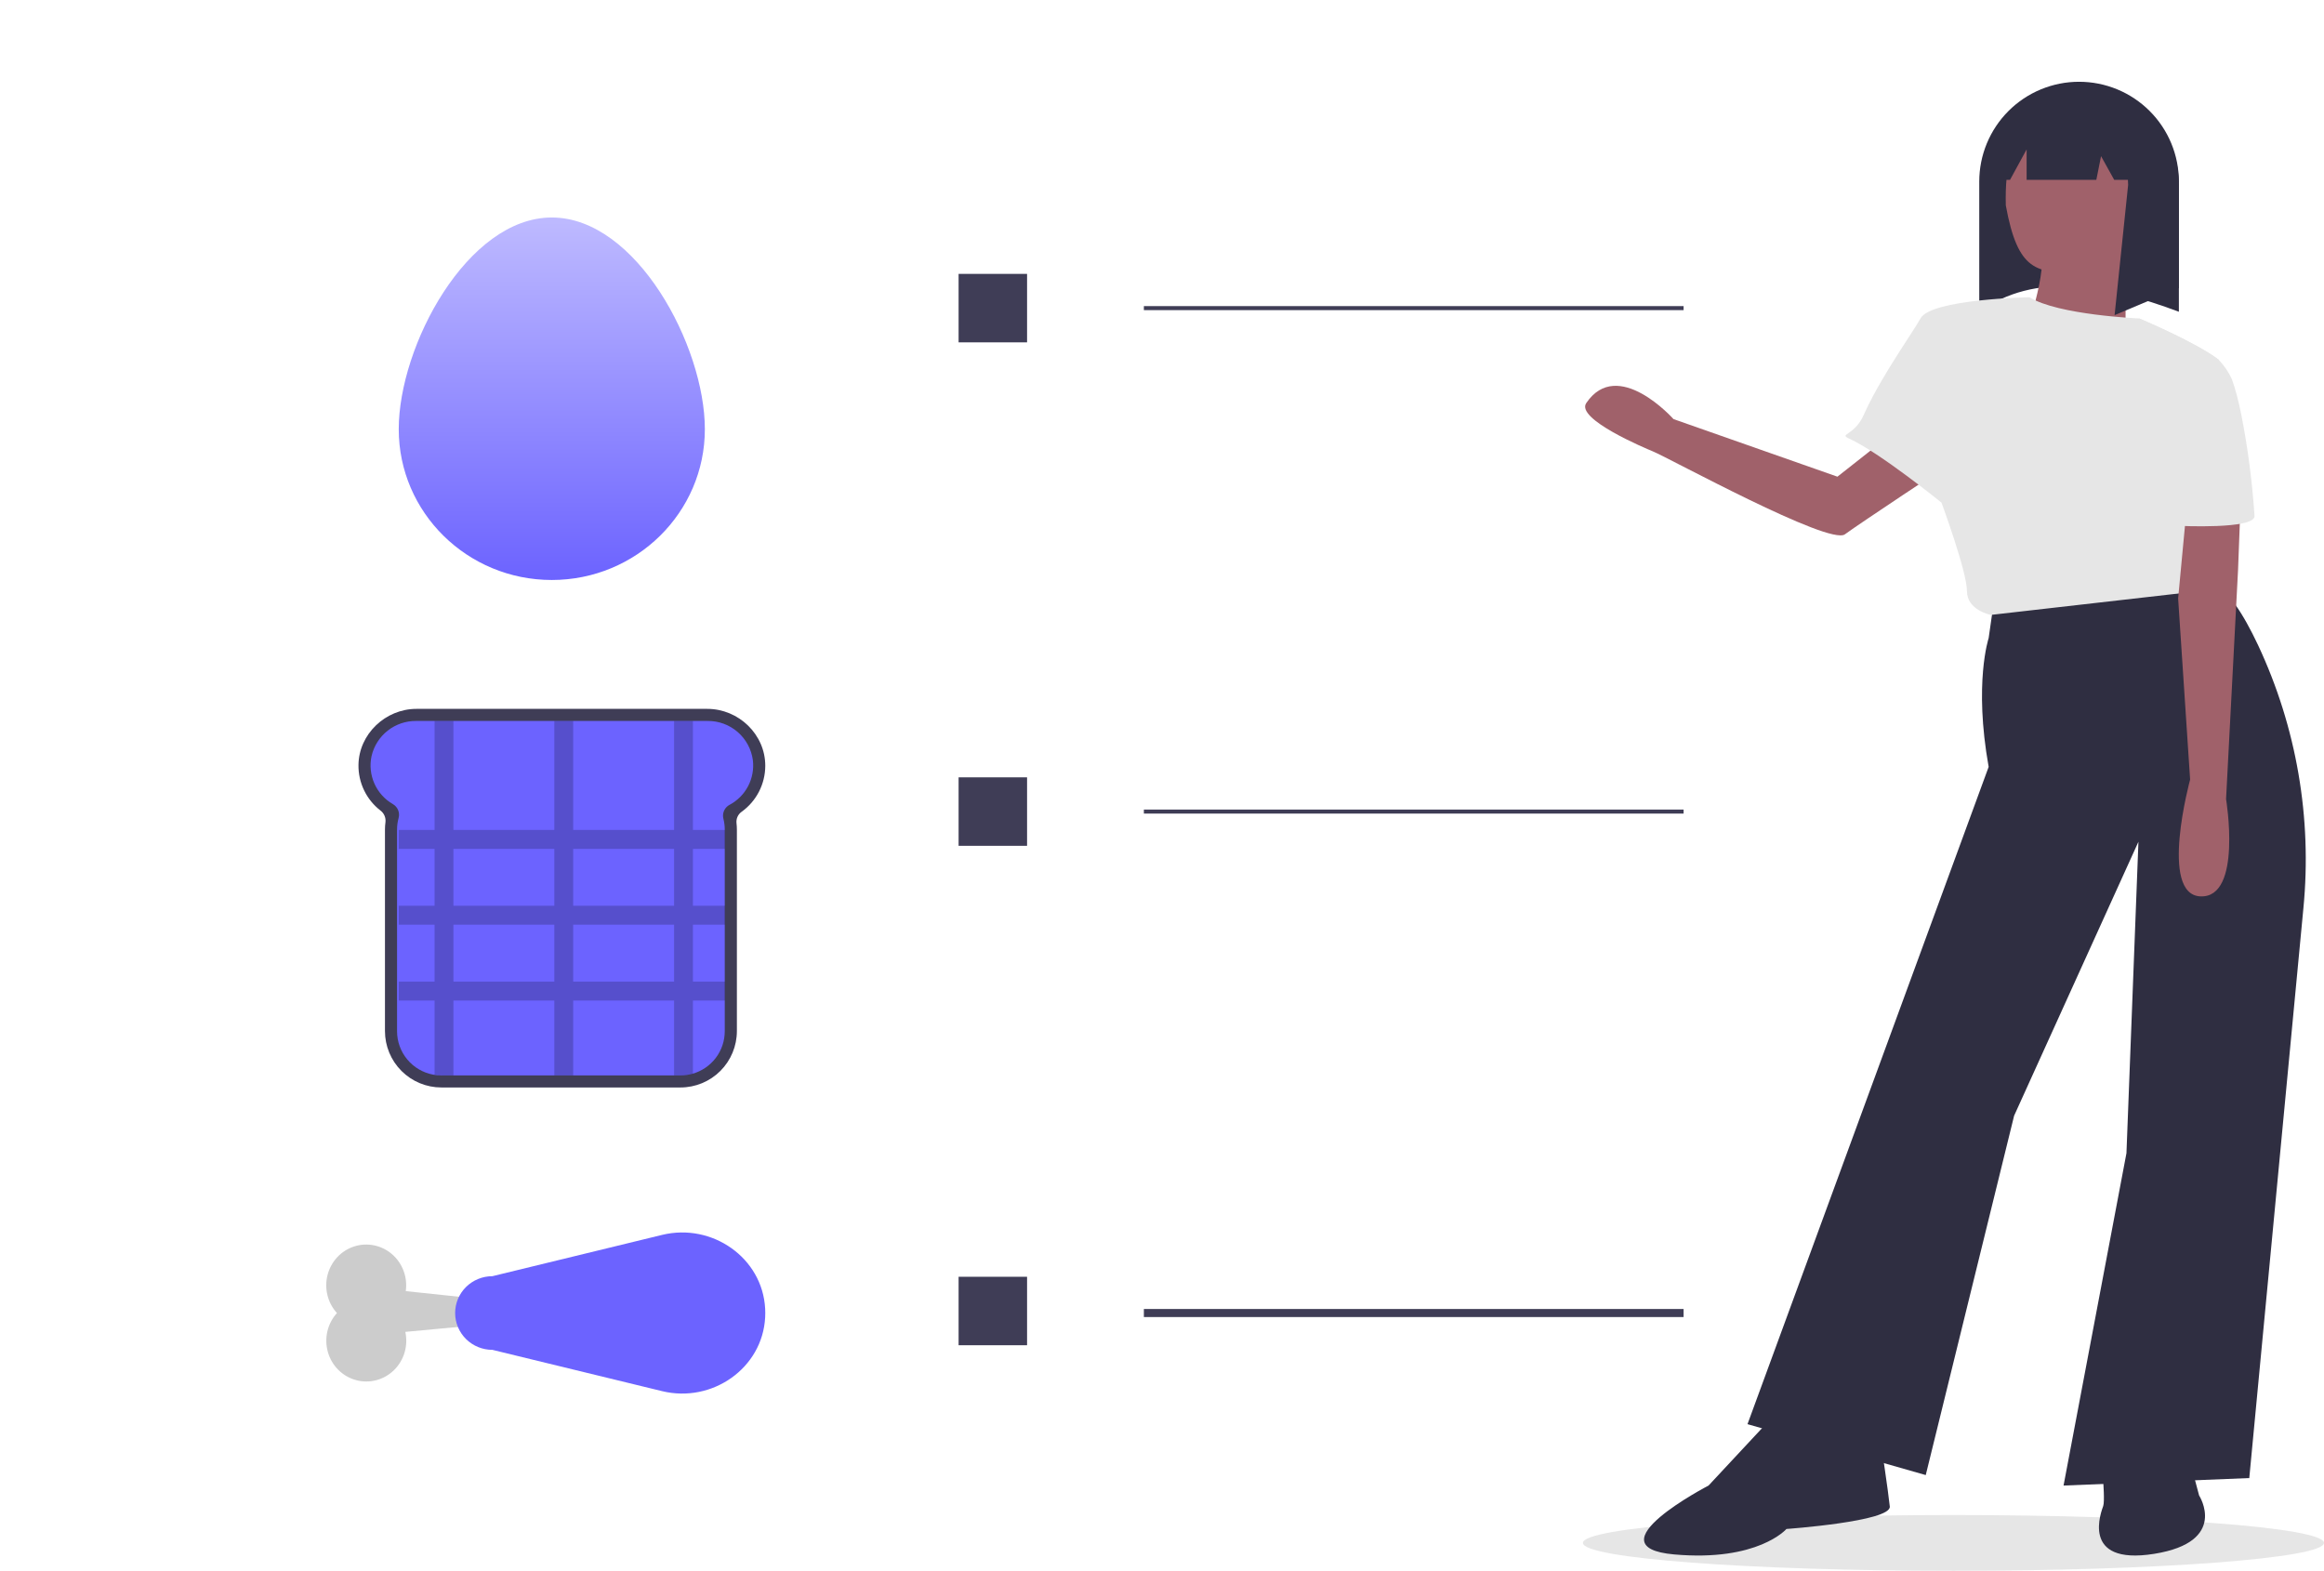 <svg width="577" height="390" viewBox="0 0 577 390" fill="none" xmlns="http://www.w3.org/2000/svg">
<path d="M485.001 390C535.811 390 577 386.9 577 383.077C577 379.254 535.811 376.154 485.001 376.154C434.191 376.154 393.002 379.254 393.002 383.077C393.002 386.9 434.191 390 485.001 390Z" fill="#E6E6E6"/>
<path d="M190 190.16C190.032 182.371 183.4 176 175.615 176H103.373C95.711 176 89.091 182.266 89.001 189.931C88.973 192.11 89.452 194.265 90.398 196.227C91.345 198.189 92.734 199.905 94.457 201.238C94.898 201.567 95.246 202.006 95.464 202.512C95.683 203.018 95.765 203.572 95.703 204.119C95.619 204.74 95.577 205.366 95.577 205.993V255.987C95.577 257.827 95.939 259.649 96.643 261.35C97.347 263.05 98.379 264.594 99.679 265.896C100.98 267.197 102.524 268.229 104.223 268.933C105.922 269.638 107.744 270 109.583 270H168.947C172.662 270 176.225 268.524 178.851 265.896C181.478 263.268 182.953 259.703 182.953 255.987V205.993C182.954 205.445 182.922 204.897 182.858 204.352C182.801 203.812 182.89 203.268 183.115 202.774C183.34 202.281 183.692 201.857 184.136 201.545C185.944 200.247 187.418 198.538 188.437 196.559C189.456 194.579 189.992 192.387 190 190.16Z" fill="#3F3D56"/>
<path d="M186.922 188.746C186.561 186.031 185.221 183.541 183.153 181.746C181.085 179.951 178.433 178.975 175.695 179H103.306C100.747 178.978 98.256 179.829 96.246 181.413C94.236 182.998 92.826 185.221 92.249 187.716C91.755 190.009 92.001 192.399 92.952 194.543C93.903 196.687 95.509 198.473 97.54 199.645C98.126 199.981 98.584 200.501 98.842 201.126C99.1 201.75 99.143 202.443 98.965 203.094C98.708 204.033 98.578 205.002 98.579 205.974V256.026C98.579 258.584 99.472 261.061 101.104 263.031C102.735 265 105.003 266.337 107.515 266.812C108.185 266.937 108.865 267 109.547 267H168.979C169.983 267.002 170.982 266.864 171.947 266.591C174.248 265.943 176.274 264.561 177.717 262.654C179.161 260.748 179.942 258.422 179.942 256.031V205.97C179.942 205.059 179.829 204.151 179.604 203.269C179.542 203.024 179.511 202.773 179.51 202.52C179.51 201.967 179.661 201.424 179.946 200.95C180.231 200.476 180.639 200.088 181.127 199.829L181.132 199.824C183.102 198.778 184.709 197.16 185.742 195.183C186.776 193.205 187.187 190.962 186.922 188.746Z" fill="#6C63FF"/>
<path opacity="0.2" d="M180 210.765V206.059H172.04V179H167.358V206.059H142.309V179H137.627V206.059H112.578V179H107.896V206.059H99V210.765H107.896V224.882H99V229.588H107.896V243.706H99V248.412H107.896V266.812C108.563 266.937 109.24 267 109.919 267H112.578V248.412H137.627V267H142.309V248.412H167.358V267H169.086C170.085 267.002 171.079 266.864 172.04 266.591V248.412H180V243.706H172.04V229.588H180V224.882H172.04V210.765H180ZM112.578 210.765H137.627V224.882H112.578V210.765ZM112.578 243.706V229.588H137.627V243.706H112.578ZM167.358 243.706H142.309V229.588H167.358V243.706ZM167.358 224.882H142.309V210.765H167.358V224.882Z" fill="black"/>
<path d="M255 68H238V85H255V68Z" fill="#3F3D56"/>
<path d="M418 76H284V77H418V76Z" fill="#3F3D56"/>
<path d="M255 193H238V210H255V193Z" fill="#3F3D56"/>
<path d="M418 201H284V202H418V201Z" fill="#3F3D56"/>
<path d="M255 317H238V334H255V317Z" fill="#3F3D56"/>
<path d="M418 325H284V327H418V325Z" fill="#3F3D56"/>
<path d="M475.403 103.218L456.195 118.351L415.494 104.053C415.494 104.053 401.656 88.494 393.83 100.082C391.15 104.051 408.704 111.384 410.36 112.065C414.501 113.769 454.161 135.518 458.047 132.665C461.934 129.811 483.8 115.379 483.8 115.379L475.403 103.218Z" fill="#A0616A"/>
<path d="M540.97 77.402C522.766 70.602 505.448 67.385 491.408 77.402V45.073C491.408 41.82 492.049 38.599 493.294 35.594C494.54 32.589 496.365 29.858 498.666 27.558C500.967 25.257 503.699 23.433 506.706 22.188C509.712 20.943 512.935 20.302 516.189 20.302H516.189C519.443 20.302 522.666 20.943 525.672 22.188C528.679 23.433 531.411 25.257 533.712 27.558C536.013 29.858 537.839 32.589 539.084 35.594C540.329 38.599 540.97 41.82 540.97 45.073L540.97 77.402Z" fill="#2F2E41"/>
<path d="M495.228 148.023L493.74 158.432C493.74 158.432 490.021 169.584 493.74 190.401L433.866 353.594L478.121 366.234L500.062 277.016L530.929 208.988L527.954 286.31L512.335 368.836L558.449 366.977L571.887 225.47C574.06 203.106 570.179 180.57 560.651 160.219C556.923 152.305 552.915 146.069 549.278 145.163C538.367 142.447 495.228 148.023 495.228 148.023Z" fill="#2F2E41"/>
<path d="M439.444 352.479L424.197 368.836C424.197 368.836 394.817 384.077 415.643 385.936C436.469 387.794 443.535 379.616 443.535 379.616C443.535 379.616 469.567 377.757 469.195 374.04C468.824 370.323 466.964 358.055 466.964 358.055L439.444 352.479Z" fill="#2F2E41"/>
<path d="M522.19 356.423V367.947C522.19 367.947 522.562 372.78 522.19 373.895C521.818 375.01 516.24 388.764 534.834 385.79C553.429 382.817 545.991 371.293 545.991 371.293L541.528 354.564L522.19 356.423Z" fill="#2F2E41"/>
<path d="M515.961 67.728C526.282 67.728 534.648 59.365 534.648 49.048C534.648 38.731 526.282 30.368 515.961 30.368C505.64 30.368 497.5 30.368 498 51C501 67.452 505.64 67.728 515.961 67.728Z" fill="#A0616A"/>
<path d="M528.884 59.364C528.884 59.364 526.281 83.898 528.884 88.359C531.487 92.82 502.48 83.898 502.48 83.898C502.48 83.898 508.802 67.17 506.571 60.479C504.339 53.788 528.884 59.364 528.884 59.364Z" fill="#A0616A"/>
<path d="M543.76 129.994L549.71 146.351L494.298 152.67C494.298 152.67 488.348 151.555 488.348 146.722C488.348 141.89 482.026 124.79 482.026 124.79C482.026 124.79 466.542 112.245 459.104 108.899C456.408 107.687 460.441 108.188 462.71 103.043C463.39 101.497 464.205 99.865 465.093 98.21C465.819 96.854 466.6 95.478 467.399 94.121C468.37 92.467 469.37 90.839 470.341 89.289C473.279 84.601 475.96 80.661 476.819 79.066C479.422 74.233 503.897 73.802 503.897 73.802C510.895 78.204 531.115 79.066 531.115 79.066C531.115 79.066 545.024 84.884 550.818 89.289C551.238 89.605 543.76 129.994 543.76 129.994Z" fill="#E6E6E6"/>
<path d="M531.73 26.624V26.18L531.202 26.209C528.206 23.929 524.73 22.36 521.037 21.623C517.344 20.885 513.532 20.998 509.889 21.952C513.381 22.875 516.628 24.552 519.401 26.865L501.488 27.86L493.928 44.654H499.045L503.168 37.096V44.654H520.473L521.649 38.776L524.916 44.654H528.316C528.337 45.072 528.37 45.489 528.37 45.913L525.01 78.241L540.97 71.524V45.913C540.973 42.211 540.144 38.556 538.545 35.218C536.946 31.879 534.617 28.942 531.73 26.624Z" fill="#2F2E41"/>
<path d="M556.776 112.151L555.66 141.518L552.685 198.394C552.685 198.394 556.776 222.929 546.363 222.557C535.95 222.185 543.76 193.561 543.76 193.561L540.784 148.581L543.76 116.983L556.776 112.151Z" fill="#A0616A"/>
<path d="M559.751 128.135C559.751 131.481 540.97 130.552 540.97 130.552L531.115 79.066C531.115 79.066 545.024 84.884 550.818 89.289C552.182 90.703 553.297 92.337 554.117 94.121C554.559 95.315 554.98 96.698 555.378 98.21C555.772 99.712 556.14 101.344 556.486 103.043C558.109 111.329 559.199 119.71 559.751 128.135Z" fill="#E6E6E6"/>
<path d="M132 323.863L100.743 320.564C100.984 318.872 100.799 317.145 100.207 315.546C99.616 313.946 98.636 312.526 97.36 311.417C96.083 310.308 94.552 309.547 92.909 309.205C91.266 308.863 89.564 308.95 87.964 309.46C86.363 309.97 84.915 310.885 83.755 312.12C82.596 313.355 81.762 314.869 81.332 316.521C80.902 318.174 80.89 319.91 81.296 321.569C81.703 323.227 82.516 324.753 83.658 326.005C82.497 327.283 81.68 328.844 81.285 330.539C80.889 332.233 80.93 334.002 81.402 335.676C81.874 337.35 82.761 338.871 83.979 340.093C85.196 341.314 86.703 342.195 88.352 342.649C90.001 343.104 91.737 343.117 93.393 342.687C95.048 342.257 96.567 341.399 97.802 340.196C99.037 338.993 99.947 337.485 100.443 335.818C100.939 334.152 101.004 332.383 100.633 330.683L132 327.744V323.863Z" fill="#CCCCCC"/>
<path d="M164.389 345.398C176.811 348.421 189.325 339.702 189.973 327.059C189.991 326.708 190 326.355 190 326C190 325.645 189.991 325.292 189.973 324.941C189.325 312.298 176.811 303.579 164.389 306.602L122.248 316.857C121.034 316.856 119.831 317.091 118.709 317.55C117.588 318.009 116.568 318.683 115.709 319.532C114.85 320.381 114.169 321.389 113.704 322.499C113.239 323.609 113 324.799 113 326C113 327.201 113.239 328.391 113.704 329.501C114.169 330.611 114.85 331.619 115.709 332.468C116.568 333.317 117.588 333.991 118.709 334.45C119.831 334.909 121.034 335.144 122.248 335.143L164.389 345.398Z" fill="#6C63FF"/>
<path d="M175 106.566C175 127.24 157.987 144 137 144C116.013 144 99 127.24 99 106.566C99 85.892 116.013 54 137 54C157.987 54 175 85.892 175 106.566Z" fill="url(#paint0_linear)"/>
<defs>
<linearGradient id="paint0_linear" x1="137" y1="54" x2="137" y2="144" gradientUnits="userSpaceOnUse">
<stop stop-color="#BEBAFF"/>
<stop offset="1" stop-color="#6C63FF"/>
</linearGradient>
</defs>
</svg>
